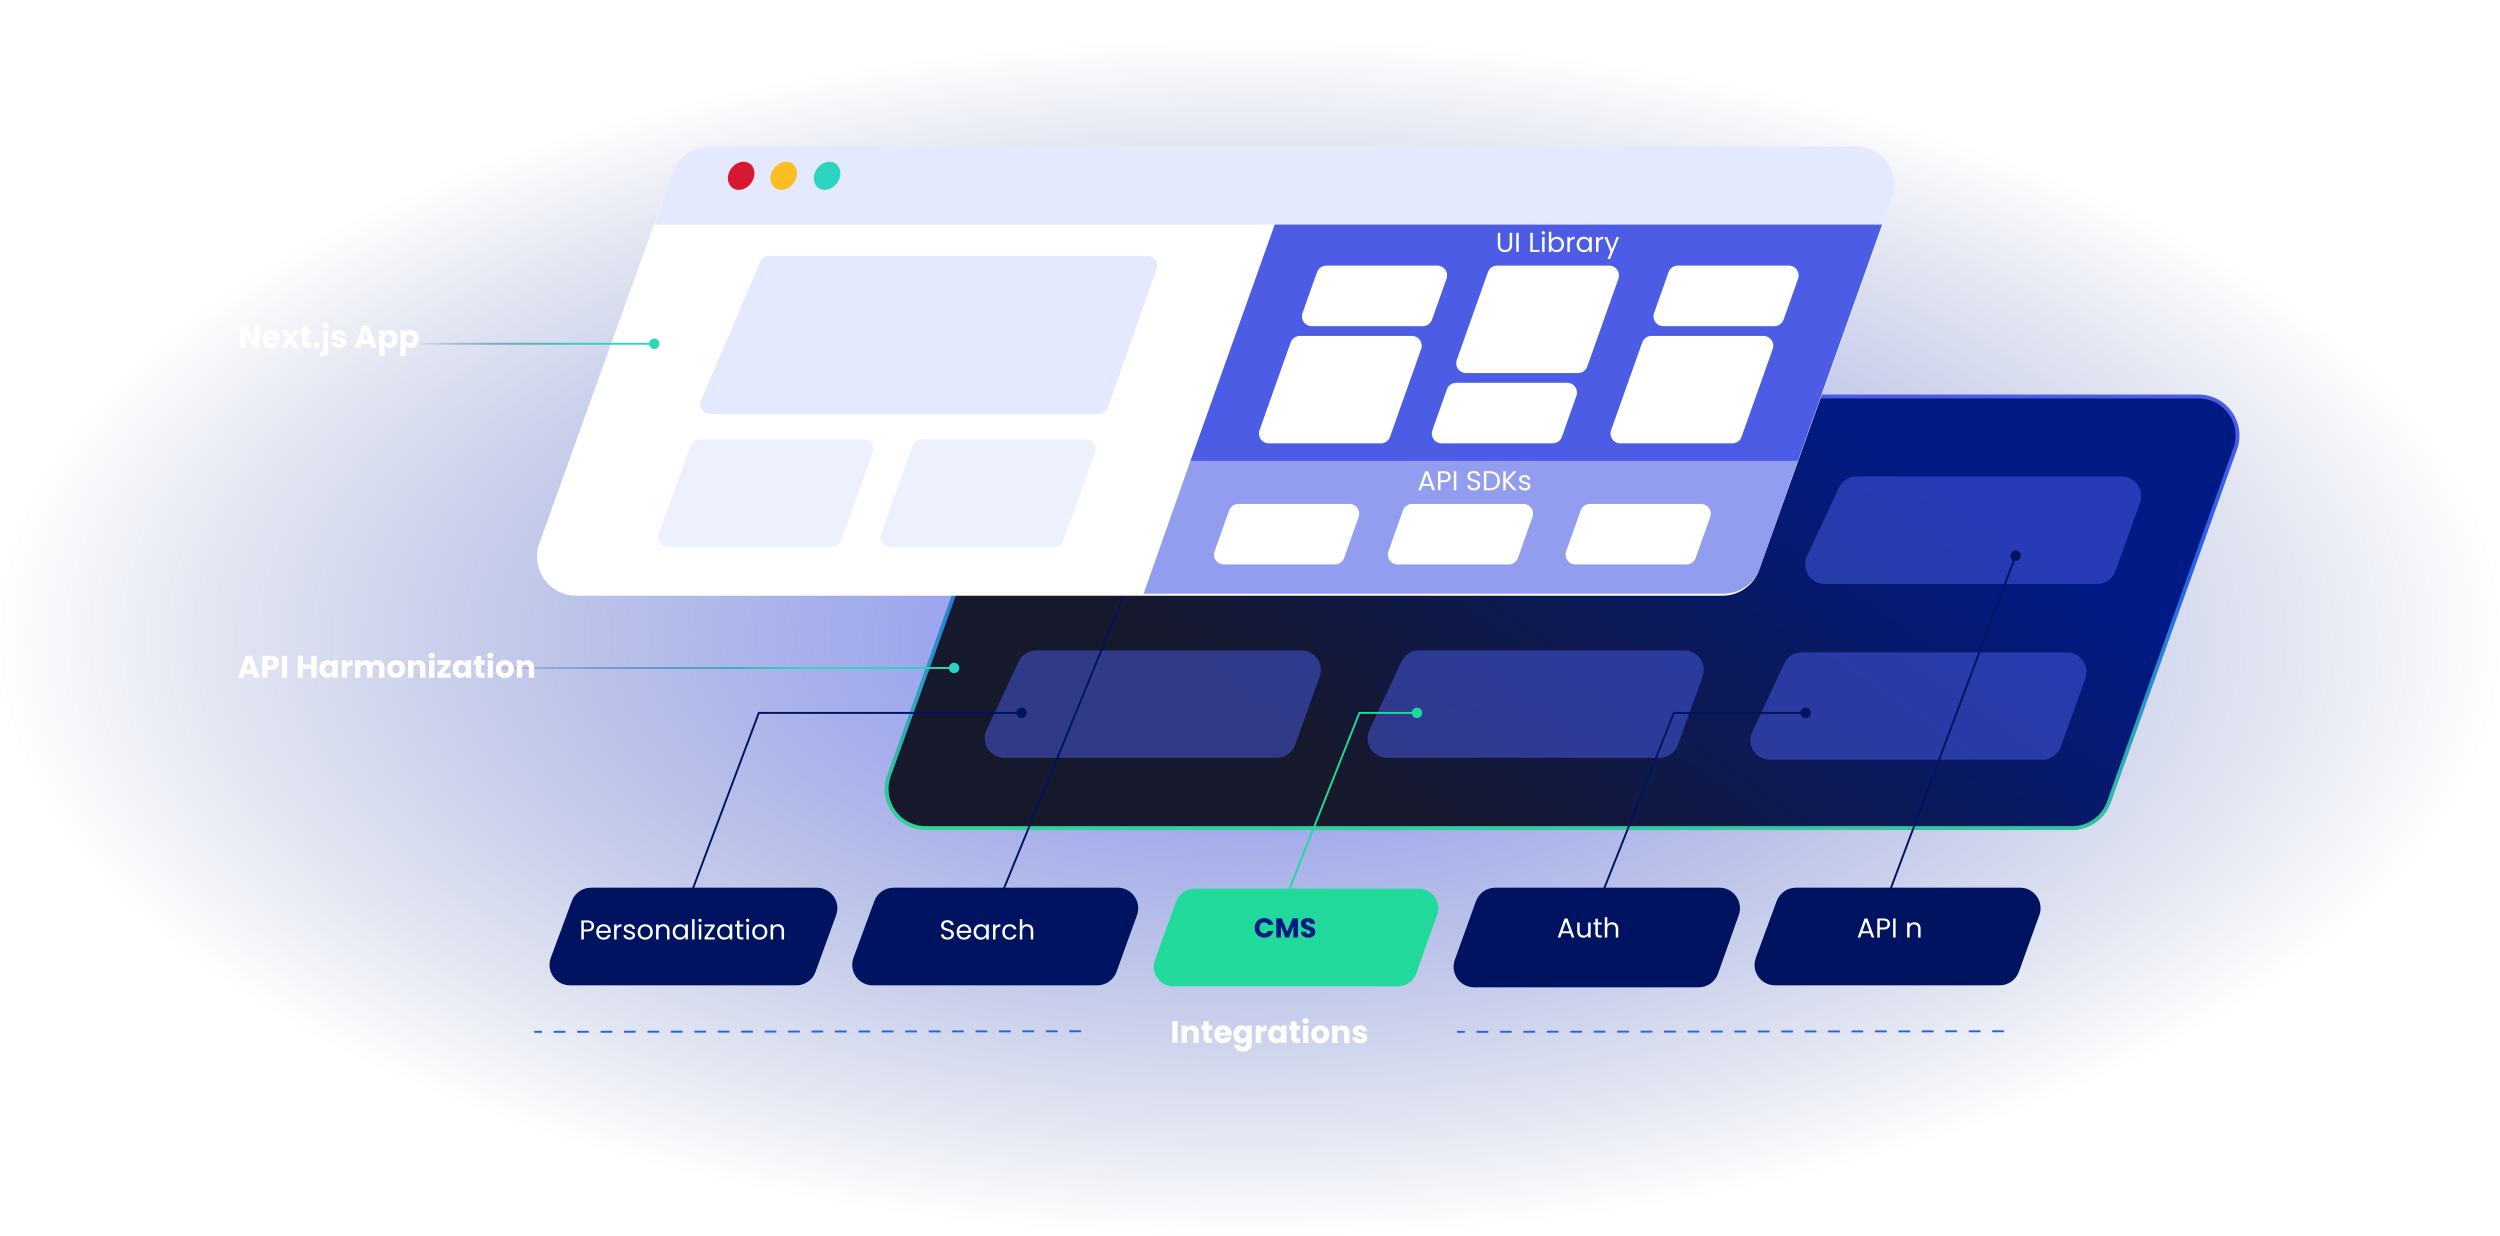 <svg width="1280" height="633" viewBox="0 0 1280 633" fill="none" xmlns="http://www.w3.org/2000/svg">
<ellipse cx="640" cy="326.5" rx="640" ry="306.5" fill="url(#paint0_radial_2336_855)" fill-opacity="0.57"/>
<g filter="url(#filter0_d_2336_855)">
<path d="M539.06 200.994L1125.61 200.994C1139.44 200.994 1149.1 214.7 1144.44 227.726L1079.74 408.726C1076.9 416.683 1069.36 421.994 1060.91 421.994L473.949 421.994C460.099 421.994 450.442 408.257 455.13 395.224L520.241 214.224C523.096 206.287 530.625 200.994 539.06 200.994Z" fill="url(#paint1_linear_2336_855)"/>
<path d="M539.06 200.994L1125.61 200.994C1139.44 200.994 1149.1 214.7 1144.44 227.726L1079.74 408.726C1076.9 416.683 1069.36 421.994 1060.91 421.994L473.949 421.994C460.099 421.994 450.442 408.257 455.13 395.224L520.241 214.224C523.096 206.287 530.625 200.994 539.06 200.994Z" stroke="url(#paint2_linear_2336_855)" stroke-width="2"/>
</g>
<path d="M491.167 342C491.167 340.527 489.973 339.333 488.5 339.333C487.027 339.333 485.833 340.527 485.833 342C485.833 343.473 487.027 344.667 488.5 344.667C489.973 344.667 491.167 343.473 491.167 342ZM488.5 342L488.5 341.5L242.5 341.5L242.5 342L242.5 342.5L488.5 342.5L488.5 342Z" fill="url(#paint3_linear_2336_855)"/>
<path d="M129.484 345.016H125.292L124.62 347H121.756L125.82 335.768H128.988L133.052 347H130.156L129.484 345.016ZM128.78 342.904L127.388 338.792L126.012 342.904H128.78ZM142.849 339.384C142.849 340.035 142.7 340.632 142.401 341.176C142.102 341.709 141.644 342.141 141.025 342.472C140.406 342.803 139.638 342.968 138.721 342.968H137.025V347H134.289V335.768H138.721C139.617 335.768 140.374 335.923 140.993 336.232C141.612 336.541 142.076 336.968 142.385 337.512C142.694 338.056 142.849 338.68 142.849 339.384ZM138.513 340.792C139.036 340.792 139.425 340.669 139.681 340.424C139.937 340.179 140.065 339.832 140.065 339.384C140.065 338.936 139.937 338.589 139.681 338.344C139.425 338.099 139.036 337.976 138.513 337.976H137.025V340.792H138.513ZM147.009 335.768V347H144.273V335.768H147.009ZM162.111 335.768V347H159.375V342.376H155.119V347H152.383V335.768H155.119V340.168H159.375V335.768H162.111ZM163.542 342.52C163.542 341.603 163.712 340.797 164.054 340.104C164.406 339.411 164.88 338.877 165.478 338.504C166.075 338.131 166.742 337.944 167.478 337.944C168.107 337.944 168.656 338.072 169.126 338.328C169.606 338.584 169.974 338.92 170.23 339.336V338.072H172.966V347H170.23V345.736C169.963 346.152 169.59 346.488 169.11 346.744C168.64 347 168.091 347.128 167.462 347.128C166.736 347.128 166.075 346.941 165.478 346.568C164.88 346.184 164.406 345.645 164.054 344.952C163.712 344.248 163.542 343.437 163.542 342.52ZM170.23 342.536C170.23 341.853 170.038 341.315 169.654 340.92C169.28 340.525 168.822 340.328 168.278 340.328C167.734 340.328 167.27 340.525 166.886 340.92C166.512 341.304 166.326 341.837 166.326 342.52C166.326 343.203 166.512 343.747 166.886 344.152C167.27 344.547 167.734 344.744 168.278 344.744C168.822 344.744 169.28 344.547 169.654 344.152C170.038 343.757 170.23 343.219 170.23 342.536ZM177.681 339.56C178.001 339.069 178.401 338.685 178.881 338.408C179.361 338.12 179.894 337.976 180.481 337.976V340.872H179.729C179.046 340.872 178.534 341.021 178.193 341.32C177.852 341.608 177.681 342.12 177.681 342.856V347H174.945V338.072H177.681V339.56ZM193.181 337.976C194.29 337.976 195.17 338.312 195.821 338.984C196.482 339.656 196.813 340.589 196.813 341.784V347H194.093V342.152C194.093 341.576 193.938 341.133 193.629 340.824C193.33 340.504 192.914 340.344 192.381 340.344C191.848 340.344 191.426 340.504 191.117 340.824C190.818 341.133 190.669 341.576 190.669 342.152V347H187.949V342.152C187.949 341.576 187.794 341.133 187.485 340.824C187.186 340.504 186.77 340.344 186.237 340.344C185.704 340.344 185.282 340.504 184.973 340.824C184.674 341.133 184.525 341.576 184.525 342.152V347H181.789V338.072H184.525V339.192C184.802 338.819 185.165 338.525 185.613 338.312C186.061 338.088 186.568 337.976 187.133 337.976C187.805 337.976 188.402 338.12 188.925 338.408C189.458 338.696 189.874 339.107 190.173 339.64C190.482 339.149 190.904 338.749 191.437 338.44C191.97 338.131 192.552 337.976 193.181 337.976ZM202.79 347.128C201.916 347.128 201.126 346.941 200.422 346.568C199.729 346.195 199.18 345.661 198.774 344.968C198.38 344.275 198.182 343.464 198.182 342.536C198.182 341.619 198.385 340.813 198.79 340.12C199.196 339.416 199.75 338.877 200.454 338.504C201.158 338.131 201.948 337.944 202.822 337.944C203.697 337.944 204.486 338.131 205.19 338.504C205.894 338.877 206.449 339.416 206.854 340.12C207.26 340.813 207.462 341.619 207.462 342.536C207.462 343.453 207.254 344.264 206.838 344.968C206.433 345.661 205.873 346.195 205.158 346.568C204.454 346.941 203.665 347.128 202.79 347.128ZM202.79 344.76C203.313 344.76 203.756 344.568 204.118 344.184C204.492 343.8 204.678 343.251 204.678 342.536C204.678 341.821 204.497 341.272 204.134 340.888C203.782 340.504 203.345 340.312 202.822 340.312C202.289 340.312 201.846 340.504 201.494 340.888C201.142 341.261 200.966 341.811 200.966 342.536C200.966 343.251 201.137 343.8 201.478 344.184C201.83 344.568 202.268 344.76 202.79 344.76ZM214.354 337.976C215.399 337.976 216.231 338.317 216.85 339C217.479 339.672 217.794 340.6 217.794 341.784V347H215.074V342.152C215.074 341.555 214.919 341.091 214.61 340.76C214.301 340.429 213.885 340.264 213.362 340.264C212.839 340.264 212.423 340.429 212.114 340.76C211.805 341.091 211.65 341.555 211.65 342.152V347H208.914V338.072H211.65V339.256C211.927 338.861 212.301 338.552 212.77 338.328C213.239 338.093 213.767 337.976 214.354 337.976ZM221.071 337.144C220.591 337.144 220.196 337.005 219.887 336.728C219.588 336.44 219.439 336.088 219.439 335.672C219.439 335.245 219.588 334.893 219.887 334.616C220.196 334.328 220.591 334.184 221.071 334.184C221.54 334.184 221.924 334.328 222.223 334.616C222.532 334.893 222.687 335.245 222.687 335.672C222.687 336.088 222.532 336.44 222.223 336.728C221.924 337.005 221.54 337.144 221.071 337.144ZM222.431 338.072V347H219.695V338.072H222.431ZM226.974 344.744H230.846V347H223.918V344.824L227.63 340.328H223.95V338.072H230.766V340.248L226.974 344.744ZM231.807 342.52C231.807 341.603 231.978 340.797 232.319 340.104C232.671 339.411 233.146 338.877 233.743 338.504C234.341 338.131 235.007 337.944 235.743 337.944C236.373 337.944 236.922 338.072 237.391 338.328C237.871 338.584 238.239 338.92 238.495 339.336V338.072H241.231V347H238.495V345.736C238.229 346.152 237.855 346.488 237.375 346.744C236.906 347 236.357 347.128 235.727 347.128C235.002 347.128 234.341 346.941 233.743 346.568C233.146 346.184 232.671 345.645 232.319 344.952C231.978 344.248 231.807 343.437 231.807 342.52ZM238.495 342.536C238.495 341.853 238.303 341.315 237.919 340.92C237.546 340.525 237.087 340.328 236.543 340.328C235.999 340.328 235.535 340.525 235.151 340.92C234.778 341.304 234.591 341.837 234.591 342.52C234.591 343.203 234.778 343.747 235.151 344.152C235.535 344.547 235.999 344.744 236.543 344.744C237.087 344.744 237.546 344.547 237.919 344.152C238.303 343.757 238.495 343.219 238.495 342.536ZM248.187 344.68V347H246.795C245.803 347 245.029 346.76 244.475 346.28C243.92 345.789 243.643 344.995 243.643 343.896V340.344H242.555V338.072H243.643V335.896H246.379V338.072H248.171V340.344H246.379V343.928C246.379 344.195 246.443 344.387 246.571 344.504C246.699 344.621 246.912 344.68 247.211 344.68H248.187ZM251.087 337.144C250.607 337.144 250.212 337.005 249.903 336.728C249.604 336.44 249.455 336.088 249.455 335.672C249.455 335.245 249.604 334.893 249.903 334.616C250.212 334.328 250.607 334.184 251.087 334.184C251.556 334.184 251.94 334.328 252.239 334.616C252.548 334.893 252.703 335.245 252.703 335.672C252.703 336.088 252.548 336.44 252.239 336.728C251.94 337.005 251.556 337.144 251.087 337.144ZM252.447 338.072V347H249.711V338.072H252.447ZM258.494 347.128C257.619 347.128 256.83 346.941 256.126 346.568C255.432 346.195 254.883 345.661 254.478 344.968C254.083 344.275 253.886 343.464 253.886 342.536C253.886 341.619 254.088 340.813 254.493 340.12C254.899 339.416 255.454 338.877 256.158 338.504C256.862 338.131 257.651 337.944 258.526 337.944C259.4 337.944 260.19 338.131 260.894 338.504C261.598 338.877 262.152 339.416 262.558 340.12C262.963 340.813 263.166 341.619 263.166 342.536C263.166 343.453 262.958 344.264 262.542 344.968C262.136 345.661 261.576 346.195 260.862 346.568C260.158 346.941 259.368 347.128 258.494 347.128ZM258.494 344.76C259.016 344.76 259.459 344.568 259.822 344.184C260.195 343.8 260.382 343.251 260.382 342.536C260.382 341.821 260.2 341.272 259.838 340.888C259.486 340.504 259.048 340.312 258.526 340.312C257.992 340.312 257.55 340.504 257.198 340.888C256.846 341.261 256.67 341.811 256.67 342.536C256.67 343.251 256.84 343.8 257.182 344.184C257.534 344.568 257.971 344.76 258.494 344.76ZM270.057 337.976C271.102 337.976 271.934 338.317 272.553 339C273.182 339.672 273.497 340.6 273.497 341.784V347H270.777V342.152C270.777 341.555 270.622 341.091 270.313 340.76C270.004 340.429 269.588 340.264 269.065 340.264C268.542 340.264 268.126 340.429 267.817 340.76C267.508 341.091 267.353 341.555 267.353 342.152V347H264.617V338.072H267.353V339.256C267.63 338.861 268.004 338.552 268.473 338.328C268.942 338.093 269.47 337.976 270.057 337.976Z" fill="white"/>
<g opacity="0.5" filter="url(#filter1_i_2336_855)">
<path d="M529.577 330.994L665.279 330.994C672.203 330.994 677.032 337.861 674.689 344.377L662.108 379.377C660.681 383.347 656.916 385.994 652.697 385.994L513.214 385.994C505.895 385.994 501.055 378.389 504.155 371.759L520.519 336.759C522.163 333.242 525.695 330.994 529.577 330.994Z" fill="#4C5CE5"/>
</g>
<g opacity="0.5" filter="url(#filter2_i_2336_855)">
<path d="M725.577 330.994L861.279 330.994C868.203 330.994 873.032 337.861 870.689 344.377L858.108 379.377C856.681 383.347 852.916 385.994 848.697 385.994L709.214 385.994C701.895 385.994 697.055 378.389 700.155 371.759L716.519 336.759C718.163 333.242 721.695 330.994 725.577 330.994Z" fill="#4C5CE5"/>
</g>
<g opacity="0.5" filter="url(#filter3_i_2336_855)">
<path d="M949.577 241.994L1085.28 241.994C1092.2 241.994 1097.03 248.861 1094.69 255.377L1082.11 290.377C1080.68 294.347 1076.92 296.994 1072.7 296.994L933.214 296.994C925.895 296.994 921.055 289.389 924.155 282.759L940.519 247.759C942.163 244.242 945.695 241.994 949.577 241.994Z" fill="#4C5CE5"/>
</g>
<g opacity="0.5" filter="url(#filter4_i_2336_855)">
<path d="M921.577 331.994L1057.28 331.994C1064.2 331.994 1069.03 338.861 1066.69 345.377L1054.11 380.377C1052.68 384.347 1048.92 386.994 1044.7 386.994L905.214 386.994C897.895 386.994 893.055 379.389 896.155 372.759L912.519 337.759C914.163 334.242 917.695 331.994 921.577 331.994Z" fill="#4C5CE5"/>
</g>
<path d="M1029.36 284.155C1029.17 285.615 1030.2 286.953 1031.66 287.144C1033.12 287.334 1034.45 286.304 1034.64 284.844C1034.84 283.384 1033.81 282.045 1032.35 281.855C1030.88 281.665 1029.55 282.695 1029.36 284.155ZM967.5 456.423L967.968 456.598L1032.47 284.675L1032 284.499L1031.53 284.324L967.032 456.247L967.5 456.423Z" fill="#001360"/>
<path d="M587.833 267.994C587.833 269.467 589.027 270.661 590.5 270.661C591.973 270.661 593.167 269.467 593.167 267.994C593.167 266.521 591.973 265.327 590.5 265.327C589.027 265.327 587.833 266.521 587.833 267.994ZM511.5 460.994L511.963 461.184L590.963 268.184L590.5 267.994L590.037 267.805L511.037 460.805L511.5 460.994Z" fill="#001360"/>
<path d="M388.501 365L388.501 364.5L388.154 364.5L388.033 364.825L388.501 365ZM520.346 364.756C520.21 366.222 521.29 367.521 522.756 367.656C524.223 367.791 525.521 366.712 525.656 365.245C525.791 363.778 524.712 362.48 523.246 362.345C521.779 362.21 520.481 363.289 520.346 364.756ZM350.502 466.357L350.97 466.533L388.969 365.176L388.501 365L388.033 364.825L350.033 466.182L350.502 466.357ZM388.501 365L388.501 365.5L523.001 365.5L523.001 365L523.001 364.5L388.501 364.5L388.501 365Z" fill="#001360"/>
<path d="M857 365V364.5H856.66L856.535 364.816L857 365ZM921.833 365C921.833 366.473 923.027 367.667 924.5 367.667C925.973 367.667 927.167 366.473 927.167 365C927.167 363.527 925.973 362.333 924.5 362.333C923.027 362.333 921.833 363.527 921.833 365ZM820.5 456.994L820.965 457.179L857.465 365.184L857 365L856.535 364.816L820.035 456.81L820.5 456.994ZM857 365V365.5H924.5V365V364.5H857V365Z" fill="#001360"/>
<path d="M696 365V364.5H695.66L695.535 364.816L696 365ZM722.833 365C722.833 366.473 724.027 367.667 725.5 367.667C726.973 367.667 728.167 366.473 728.167 365C728.167 363.527 726.973 362.333 725.5 362.333C724.027 362.333 722.833 363.527 722.833 365ZM659.5 456.994L659.965 457.179L696.465 365.184L696 365L695.535 364.816L659.035 456.81L659.5 456.994ZM696 365V365.5H725.5V365V364.5H696V365Z" fill="#21D99A"/>
<path d="M553.5 528L273.5 528.293" stroke="#2563EB" stroke-miterlimit="10" stroke-dasharray="6 6"/>
<path d="M1026 528L746 528.293" stroke="#2563EB" stroke-miterlimit="10" stroke-dasharray="6 6"/>
<path d="M602.959 522.77L602.954 534.002L600.218 534.001L600.223 522.769L602.959 522.77ZM610.381 524.981C611.426 524.982 612.258 525.323 612.877 526.006C613.506 526.679 613.82 527.607 613.819 528.791L613.817 534.007L611.097 534.005L611.099 529.157C611.099 528.56 610.945 528.096 610.636 527.765C610.327 527.434 609.911 527.269 609.388 527.269C608.865 527.268 608.449 527.434 608.14 527.764C607.83 528.095 607.675 528.559 607.675 529.156L607.673 534.004L604.937 534.003L604.941 525.075L607.677 525.076L607.676 526.26C607.954 525.865 608.327 525.556 608.797 525.332C609.266 525.098 609.794 524.981 610.381 524.981ZM620.695 531.69L620.694 534.01L619.302 534.009C618.31 534.009 617.537 533.768 616.983 533.288C616.428 532.797 616.151 532.002 616.152 530.904L616.153 527.352L615.065 527.351L615.066 525.079L616.154 525.08L616.155 522.904L618.891 522.905L618.89 525.081L620.682 525.082L620.681 527.354L618.889 527.353L618.888 530.937C618.888 531.204 618.951 531.396 619.079 531.513C619.207 531.63 619.421 531.689 619.719 531.689L620.695 531.69ZM630.636 529.406C630.636 529.662 630.62 529.929 630.588 530.206L624.396 530.203C624.438 530.758 624.614 531.185 624.923 531.484C625.243 531.772 625.633 531.916 626.091 531.916C626.774 531.917 627.249 531.629 627.516 531.053L630.428 531.054C630.278 531.641 630.006 532.169 629.611 532.638C629.227 533.107 628.741 533.475 628.154 533.741C627.568 534.008 626.912 534.141 626.186 534.14C625.312 534.14 624.533 533.953 623.85 533.579C623.168 533.206 622.635 532.672 622.251 531.978C621.867 531.285 621.676 530.474 621.676 529.546C621.677 528.618 621.864 527.808 622.237 527.114C622.622 526.421 623.155 525.888 623.838 525.515C624.521 525.142 625.305 524.956 626.19 524.956C627.054 524.957 627.822 525.138 628.494 525.501C629.166 525.864 629.688 526.382 630.061 527.054C630.445 527.726 630.637 528.51 630.636 529.406ZM627.837 528.685C627.837 528.216 627.677 527.842 627.357 527.565C627.037 527.287 626.637 527.148 626.157 527.148C625.699 527.148 625.309 527.281 624.989 527.548C624.68 527.814 624.488 528.193 624.413 528.683L627.837 528.685ZM635.474 524.96C636.103 524.961 636.652 525.089 637.122 525.345C637.601 525.601 637.969 525.938 638.225 526.354L638.226 525.09L640.962 525.091L640.958 534.003C640.957 534.824 640.792 535.566 640.461 536.227C640.14 536.899 639.644 537.432 638.972 537.826C638.31 538.22 637.484 538.417 636.492 538.417C635.169 538.416 634.097 538.101 633.276 537.471C632.455 536.852 631.986 536.01 631.869 534.943L634.573 534.944C634.658 535.285 634.861 535.552 635.181 535.744C635.501 535.947 635.895 536.049 636.365 536.049C636.93 536.049 637.378 535.884 637.709 535.553C638.05 535.234 638.221 534.716 638.222 534.002L638.222 532.738C637.955 533.154 637.587 533.495 637.118 533.761C636.648 534.017 636.099 534.145 635.47 534.144C634.734 534.144 634.067 533.957 633.47 533.584C632.873 533.199 632.398 532.66 632.047 531.967C631.706 531.263 631.535 530.452 631.536 529.535C631.536 528.617 631.707 527.812 632.049 527.119C632.401 526.426 632.876 525.893 633.473 525.52C634.071 525.146 634.738 524.96 635.474 524.96ZM638.224 529.554C638.224 528.871 638.032 528.332 637.648 527.937C637.275 527.543 636.817 527.345 636.273 527.345C635.729 527.345 635.265 527.542 634.88 527.936C634.507 528.32 634.32 528.853 634.32 529.536C634.319 530.219 634.506 530.763 634.879 531.168C635.263 531.563 635.727 531.761 636.271 531.761C636.815 531.761 637.273 531.564 637.647 531.169C638.031 530.775 638.223 530.236 638.224 529.554ZM645.676 526.581C645.997 526.091 646.397 525.707 646.877 525.43C647.357 525.142 647.89 524.998 648.477 524.998L648.476 527.894L647.724 527.894C647.041 527.894 646.529 528.043 646.188 528.341C645.846 528.629 645.675 529.141 645.675 529.877L645.673 534.021L642.937 534.02L642.941 525.092L645.677 525.093L645.676 526.581ZM649.239 529.543C649.239 528.625 649.41 527.82 649.752 527.127C650.104 526.434 650.579 525.901 651.177 525.528C651.774 525.154 652.441 524.968 653.177 524.968C653.806 524.969 654.355 525.097 654.825 525.353C655.305 525.609 655.672 525.946 655.928 526.362L655.929 525.098L658.665 525.099L658.661 534.027L655.925 534.026L655.925 532.762C655.658 533.178 655.285 533.513 654.805 533.769C654.335 534.025 653.786 534.153 653.157 534.152C652.431 534.152 651.77 533.965 651.173 533.592C650.576 533.207 650.101 532.668 649.75 531.975C649.409 531.271 649.238 530.46 649.239 529.543ZM655.927 529.562C655.927 528.879 655.735 528.34 655.351 527.945C654.978 527.551 654.52 527.353 653.976 527.353C653.432 527.353 652.968 527.55 652.583 527.944C652.21 528.328 652.023 528.861 652.023 529.544C652.022 530.227 652.209 530.771 652.582 531.176C652.966 531.571 653.43 531.769 653.974 531.769C654.518 531.769 654.977 531.572 655.35 531.177C655.734 530.783 655.926 530.244 655.927 529.562ZM665.617 531.71L665.616 534.03L664.224 534.029C663.232 534.029 662.459 533.789 661.904 533.308C661.35 532.817 661.073 532.023 661.074 530.924L661.075 527.372L659.987 527.372L659.988 525.1L661.076 525.1L661.077 522.924L663.813 522.925L663.812 525.101L665.604 525.102L665.603 527.374L663.811 527.373L663.81 530.957C663.809 531.224 663.873 531.416 664.001 531.533C664.129 531.651 664.343 531.709 664.641 531.71L665.617 531.71ZM668.521 524.175C668.041 524.175 667.646 524.036 667.337 523.759C667.038 523.471 666.889 523.119 666.889 522.703C666.889 522.276 667.039 521.924 667.338 521.647C667.647 521.359 668.042 521.215 668.522 521.215C668.991 521.216 669.375 521.36 669.674 521.648C669.983 521.925 670.137 522.277 670.137 522.704C670.137 523.12 669.982 523.472 669.673 523.76C669.374 524.037 668.99 524.176 668.521 524.175ZM669.88 525.104L669.876 534.032L667.14 534.031L667.144 525.103L669.88 525.104ZM675.923 534.163C675.048 534.162 674.259 533.975 673.555 533.602C672.862 533.228 672.313 532.694 671.908 532.001C671.513 531.307 671.316 530.497 671.317 529.569C671.317 528.651 671.52 527.846 671.926 527.153C672.332 526.449 672.887 525.911 673.591 525.538C674.295 525.165 675.084 524.978 675.959 524.979C676.834 524.979 677.623 525.166 678.327 525.54C679.031 525.913 679.585 526.452 679.99 527.157C680.395 527.85 680.597 528.655 680.597 529.573C680.596 530.49 680.388 531.301 679.972 532.005C679.566 532.698 679.006 533.231 678.291 533.604C677.587 533.977 676.797 534.163 675.923 534.163ZM675.924 531.795C676.447 531.795 676.889 531.603 677.252 531.219C677.626 530.835 677.813 530.286 677.813 529.572C677.813 528.857 677.632 528.307 677.27 527.923C676.918 527.539 676.481 527.347 675.958 527.347C675.425 527.346 674.982 527.538 674.63 527.922C674.277 528.295 674.101 528.845 674.101 529.57C674.101 530.285 674.271 530.834 674.612 531.218C674.964 531.602 675.401 531.794 675.924 531.795ZM687.49 525.016C688.536 525.016 689.368 525.358 689.986 526.041C690.615 526.713 690.929 527.641 690.929 528.825L690.926 534.041L688.206 534.04L688.209 529.192C688.209 528.595 688.054 528.131 687.745 527.8C687.436 527.469 687.02 527.304 686.497 527.303C685.975 527.303 685.559 527.468 685.249 527.799C684.94 528.129 684.785 528.593 684.785 529.191L684.782 534.039L682.046 534.037L682.05 525.109L684.786 525.111L684.786 526.295C685.063 525.9 685.437 525.591 685.906 525.367C686.376 525.133 686.904 525.016 687.49 525.016ZM696.46 534.172C695.681 534.172 694.988 534.038 694.38 533.771C693.772 533.504 693.292 533.141 692.94 532.682C692.588 532.213 692.391 531.69 692.349 531.114L695.053 531.115C695.085 531.425 695.229 531.675 695.485 531.868C695.741 532.06 696.055 532.156 696.428 532.156C696.77 532.156 697.031 532.092 697.213 531.964C697.405 531.826 697.501 531.65 697.501 531.436C697.501 531.18 697.368 530.994 697.101 530.876C696.834 530.748 696.403 530.609 695.805 530.46C695.165 530.31 694.632 530.155 694.205 529.995C693.779 529.824 693.411 529.563 693.102 529.21C692.793 528.848 692.638 528.362 692.638 527.754C692.639 527.242 692.778 526.778 693.055 526.362C693.343 525.936 693.759 525.6 694.304 525.355C694.858 525.11 695.514 524.988 696.272 524.988C697.392 524.988 698.272 525.266 698.911 525.821C699.562 526.376 699.935 527.112 700.03 528.03L697.502 528.028C697.46 527.719 697.321 527.474 697.087 527.292C696.863 527.111 696.564 527.02 696.191 527.02C695.871 527.02 695.625 527.084 695.455 527.212C695.284 527.329 695.199 527.494 695.198 527.707C695.198 527.963 695.332 528.155 695.598 528.284C695.875 528.412 696.302 528.54 696.878 528.668C697.539 528.839 698.078 529.01 698.494 529.181C698.91 529.341 699.272 529.608 699.581 529.981C699.901 530.344 700.066 530.835 700.077 531.454C700.077 531.976 699.927 532.446 699.628 532.861C699.34 533.267 698.918 533.586 698.364 533.821C697.82 534.055 697.185 534.172 696.46 534.172Z" fill="white"/>
<g filter="url(#filter5_d_2336_855)">
<path d="M360.06 82L946.611 82C960.444 82 970.1 95.706 965.444 108.732L900.743 289.732C897.898 297.689 890.36 303 881.91 303L294.949 303C281.099 303 271.442 289.263 276.13 276.23L341.241 95.23C344.096 87.293 351.625 82 360.06 82Z" fill="white"/>
</g>
<g filter="url(#filter6_d_2336_855)">
<path opacity="0.6" d="M609.5 235L920.5 235L901.21 289.656C898.387 297.653 890.829 303 882.35 303L585.5 303L609.5 235Z" fill="#4C5CE5"/>
<path d="M653 113L964 113L920.5 235L609.5 235L653 113Z" fill="#4C5CE5"/>
</g>
<g filter="url(#filter7_d_2336_855)">
<path d="M363.19 73L949.92 73C963.759 73 973.416 86.717 968.749 99.745L964 113L335 113L344.312 86.393C347.12 78.371 354.691 73 363.19 73Z" fill="#E5E9FD"/>
</g>
<ellipse cx="6.35" cy="7.626" rx="6.35" ry="7.626" transform="matrix(0.881 0.473 -0.51 0.86 399.557 80.458)" fill="#FBBF24"/>
<ellipse cx="6.35" cy="7.626" rx="6.35" ry="7.626" transform="matrix(0.881 0.473 -0.51 0.86 377.773 80.458)" fill="#D61830"/>
<ellipse cx="6.35" cy="7.626" rx="6.35" ry="7.626" transform="matrix(0.881 0.473 -0.51 0.86 421.773 80.458)" fill="#2DD4BF"/>
<path d="M393.804 131L587.492 131C590.941 131 593.354 134.41 592.208 137.663L567.175 208.663C566.47 210.662 564.58 212 562.46 212L363.562 212C359.978 212 357.557 208.339 358.962 205.041L389.204 134.041C389.989 132.197 391.8 131 393.804 131Z" fill="#E5E9FD"/>
<path opacity="0.68" d="M471.962 225L555.889 225C559.351 225 561.766 228.433 560.595 231.691L544.418 276.691C543.705 278.676 541.822 280 539.713 280L455.832 280C452.372 280 449.958 276.57 451.126 273.313L467.255 228.313C467.967 226.326 469.851 225 471.962 225Z" fill="#E5E9FD"/>
<path d="M665.532 172L722.922 172C726.375 172 728.789 175.417 727.635 178.671L711.68 223.671C710.973 225.666 709.085 227 706.968 227L649.578 227C646.125 227 643.711 223.583 644.865 220.329L660.82 175.329C661.527 173.334 663.415 172 665.532 172Z" fill="white"/>
<path d="M766.532 136L823.922 136C827.375 136 829.789 139.417 828.635 142.671L812.68 187.671C811.973 189.666 810.085 191 807.968 191L750.578 191C747.125 191 744.711 187.583 745.865 184.329L761.82 139.329C762.527 137.334 764.415 136 766.532 136Z" fill="white"/>
<path d="M845.532 172L902.922 172C906.375 172 908.789 175.417 907.635 178.671L891.68 223.671C890.973 225.666 889.085 227 886.968 227L829.578 227C826.125 227 823.711 223.583 824.865 220.329L840.82 175.329C841.527 173.334 843.415 172 845.532 172Z" fill="white"/>
<path d="M679.031 136L735.92 136C739.374 136 741.787 139.418 740.632 142.672L733.181 163.672C732.473 165.667 730.586 167 728.469 167L671.58 167C668.126 167 665.713 163.582 666.867 160.328L674.319 139.328C675.027 137.333 676.914 136 679.031 136Z" fill="white"/>
<path d="M745.531 196L802.42 196C805.874 196 808.287 199.418 807.132 202.672L799.681 223.672C798.973 225.667 797.086 227 794.969 227L738.08 227C734.626 227 732.213 223.582 733.367 220.328L740.819 199.328C741.527 197.333 743.414 196 745.531 196Z" fill="white"/>
<path d="M634.031 258L690.92 258C694.374 258 696.787 261.418 695.632 264.672L688.181 285.672C687.473 287.667 685.586 289 683.469 289L626.58 289C623.126 289 620.713 285.582 621.867 282.328L629.319 261.328C630.027 259.333 631.914 258 634.031 258Z" fill="white"/>
<path d="M723.031 258L779.92 258C783.374 258 785.787 261.418 784.632 264.672L777.181 285.672C776.473 287.667 774.586 289 772.469 289L715.58 289C712.126 289 709.713 285.582 710.867 282.328L718.319 261.328C719.027 259.333 720.914 258 723.031 258Z" fill="white"/>
<path d="M814.031 258L870.92 258C874.374 258 876.787 261.418 875.632 264.672L868.181 285.672C867.473 287.667 865.586 289 863.469 289L806.58 289C803.126 289 800.713 285.582 801.867 282.328L809.319 261.328C810.027 259.333 811.914 258 814.031 258Z" fill="white"/>
<path d="M859.031 136L915.92 136C919.374 136 921.787 139.418 920.632 142.672L913.181 163.672C912.473 165.667 910.586 167 908.469 167L851.58 167C848.126 167 845.713 163.582 846.867 160.328L854.319 139.328C855.027 137.333 856.914 136 859.031 136Z" fill="white"/>
<path opacity="0.68" d="M358.233 225L442.161 225C445.623 225 448.037 228.433 446.866 231.691L430.69 276.691C429.976 278.676 428.094 280 425.985 280L342.104 280C338.644 280 336.23 276.57 337.397 273.313L353.527 228.313C354.239 226.326 356.122 225 358.233 225Z" fill="#E5E9FD"/>
<path d="M768.139 119.242V125.416C768.139 126.284 768.349 126.928 768.769 127.348C769.199 127.768 769.791 127.978 770.547 127.978C771.294 127.978 771.877 127.768 772.297 127.348C772.727 126.928 772.941 126.284 772.941 125.416V119.242H774.215V125.402C774.215 126.214 774.052 126.9 773.725 127.46C773.399 128.011 772.955 128.421 772.395 128.692C771.845 128.963 771.224 129.098 770.533 129.098C769.843 129.098 769.217 128.963 768.657 128.692C768.107 128.421 767.668 128.011 767.341 127.46C767.024 126.9 766.865 126.214 766.865 125.402V119.242H768.139ZM777.615 119.242V129H776.341V119.242H777.615ZM784.792 127.964H788.208V129H783.518V119.242H784.792V127.964ZM790.219 120.082C789.977 120.082 789.771 119.998 789.603 119.83C789.435 119.662 789.351 119.457 789.351 119.214C789.351 118.971 789.435 118.766 789.603 118.598C789.771 118.43 789.977 118.346 790.219 118.346C790.453 118.346 790.649 118.43 790.807 118.598C790.975 118.766 791.059 118.971 791.059 119.214C791.059 119.457 790.975 119.662 790.807 119.83C790.649 119.998 790.453 120.082 790.219 120.082ZM790.835 121.328V129H789.561V121.328H790.835ZM794.281 122.756C794.542 122.299 794.925 121.925 795.429 121.636C795.933 121.347 796.507 121.202 797.151 121.202C797.841 121.202 798.462 121.365 799.013 121.692C799.563 122.019 799.997 122.481 800.315 123.078C800.632 123.666 800.791 124.352 800.791 125.136C800.791 125.911 800.632 126.601 800.315 127.208C799.997 127.815 799.559 128.286 798.999 128.622C798.448 128.958 797.832 129.126 797.151 129.126C796.488 129.126 795.905 128.981 795.401 128.692C794.906 128.403 794.533 128.034 794.281 127.586V129H793.007V118.64H794.281V122.756ZM799.489 125.136C799.489 124.557 799.372 124.053 799.139 123.624C798.905 123.195 798.588 122.868 798.187 122.644C797.795 122.42 797.361 122.308 796.885 122.308C796.418 122.308 795.984 122.425 795.583 122.658C795.191 122.882 794.873 123.213 794.631 123.652C794.397 124.081 794.281 124.581 794.281 125.15C794.281 125.729 794.397 126.237 794.631 126.676C794.873 127.105 795.191 127.437 795.583 127.67C795.984 127.894 796.418 128.006 796.885 128.006C797.361 128.006 797.795 127.894 798.187 127.67C798.588 127.437 798.905 127.105 799.139 126.676C799.372 126.237 799.489 125.724 799.489 125.136ZM803.742 122.574C803.966 122.135 804.283 121.795 804.694 121.552C805.114 121.309 805.622 121.188 806.22 121.188V122.504H805.884C804.456 122.504 803.742 123.279 803.742 124.828V129H802.468V121.328H803.742V122.574ZM807.214 125.136C807.214 124.352 807.373 123.666 807.69 123.078C808.008 122.481 808.442 122.019 808.992 121.692C809.552 121.365 810.173 121.202 810.854 121.202C811.526 121.202 812.11 121.347 812.604 121.636C813.099 121.925 813.468 122.289 813.71 122.728V121.328H814.998V129H813.71V127.572C813.458 128.02 813.08 128.393 812.576 128.692C812.082 128.981 811.503 129.126 810.84 129.126C810.159 129.126 809.543 128.958 808.992 128.622C808.442 128.286 808.008 127.815 807.69 127.208C807.373 126.601 807.214 125.911 807.214 125.136ZM813.71 125.15C813.71 124.571 813.594 124.067 813.36 123.638C813.127 123.209 812.81 122.882 812.408 122.658C812.016 122.425 811.582 122.308 811.106 122.308C810.63 122.308 810.196 122.42 809.804 122.644C809.412 122.868 809.1 123.195 808.866 123.624C808.633 124.053 808.516 124.557 808.516 125.136C808.516 125.724 808.633 126.237 808.866 126.676C809.1 127.105 809.412 127.437 809.804 127.67C810.196 127.894 810.63 128.006 811.106 128.006C811.582 128.006 812.016 127.894 812.408 127.67C812.81 127.437 813.127 127.105 813.36 126.676C813.594 126.237 813.71 125.729 813.71 125.15ZM818.425 122.574C818.649 122.135 818.967 121.795 819.377 121.552C819.797 121.309 820.306 121.188 820.903 121.188V122.504H820.567C819.139 122.504 818.425 123.279 818.425 124.828V129H817.151V121.328H818.425V122.574ZM828.982 121.328L824.362 132.612H823.046L824.558 128.916L821.464 121.328H822.878L825.286 127.544L827.666 121.328H828.982Z" fill="white"/>
<path d="M732.581 248.83H728.325L727.541 251H726.197L729.725 241.298H731.195L734.709 251H733.365L732.581 248.83ZM732.217 247.794L730.453 242.866L728.689 247.794H732.217ZM742.771 244.098C742.771 244.91 742.491 245.587 741.931 246.128C741.38 246.66 740.536 246.926 739.397 246.926H737.521V251H736.247V241.242H739.397C740.498 241.242 741.334 241.508 741.903 242.04C742.482 242.572 742.771 243.258 742.771 244.098ZM739.397 245.876C740.106 245.876 740.629 245.722 740.965 245.414C741.301 245.106 741.469 244.667 741.469 244.098C741.469 242.894 740.778 242.292 739.397 242.292H737.521V245.876H739.397ZM745.628 241.242V251H744.354V241.242H745.628ZM754.626 251.098C753.982 251.098 753.403 250.986 752.89 250.762C752.386 250.529 751.989 250.211 751.7 249.81C751.411 249.399 751.261 248.928 751.252 248.396H752.61C752.657 248.853 752.843 249.241 753.17 249.558C753.506 249.866 753.991 250.02 754.626 250.02C755.233 250.02 755.709 249.871 756.054 249.572C756.409 249.264 756.586 248.872 756.586 248.396C756.586 248.023 756.483 247.719 756.278 247.486C756.073 247.253 755.816 247.075 755.508 246.954C755.2 246.833 754.785 246.702 754.262 246.562C753.618 246.394 753.1 246.226 752.708 246.058C752.325 245.89 751.994 245.629 751.714 245.274C751.443 244.91 751.308 244.425 751.308 243.818C751.308 243.286 751.443 242.815 751.714 242.404C751.985 241.993 752.363 241.676 752.848 241.452C753.343 241.228 753.907 241.116 754.542 241.116C755.457 241.116 756.203 241.345 756.782 241.802C757.37 242.259 757.701 242.866 757.776 243.622H756.376C756.329 243.249 756.133 242.922 755.788 242.642C755.443 242.353 754.985 242.208 754.416 242.208C753.884 242.208 753.45 242.348 753.114 242.628C752.778 242.899 752.61 243.281 752.61 243.776C752.61 244.131 752.708 244.42 752.904 244.644C753.109 244.868 753.357 245.041 753.646 245.162C753.945 245.274 754.36 245.405 754.892 245.554C755.536 245.731 756.054 245.909 756.446 246.086C756.838 246.254 757.174 246.52 757.454 246.884C757.734 247.239 757.874 247.724 757.874 248.34C757.874 248.816 757.748 249.264 757.496 249.684C757.244 250.104 756.871 250.445 756.376 250.706C755.881 250.967 755.298 251.098 754.626 251.098ZM762.787 241.242C763.851 241.242 764.77 241.443 765.545 241.844C766.329 242.236 766.926 242.801 767.337 243.538C767.757 244.275 767.967 245.143 767.967 246.142C767.967 247.141 767.757 248.009 767.337 248.746C766.926 249.474 766.329 250.034 765.545 250.426C764.77 250.809 763.851 251 762.787 251H759.749V241.242H762.787ZM762.787 249.95C764.047 249.95 765.008 249.619 765.671 248.956C766.334 248.284 766.665 247.346 766.665 246.142C766.665 244.929 766.329 243.981 765.657 243.3C764.994 242.619 764.038 242.278 762.787 242.278H761.023V249.95H762.787ZM774.939 251L770.921 246.548V251H769.647V241.242H770.921V245.764L774.953 241.242H776.563L772.139 246.128L776.605 251H774.939ZM780.744 251.126C780.156 251.126 779.629 251.028 779.162 250.832C778.696 250.627 778.327 250.347 778.056 249.992C777.786 249.628 777.636 249.213 777.608 248.746H778.924C778.962 249.129 779.139 249.441 779.456 249.684C779.783 249.927 780.208 250.048 780.73 250.048C781.216 250.048 781.598 249.941 781.878 249.726C782.158 249.511 782.298 249.241 782.298 248.914C782.298 248.578 782.149 248.331 781.85 248.172C781.552 248.004 781.09 247.841 780.464 247.682C779.895 247.533 779.428 247.383 779.064 247.234C778.71 247.075 778.402 246.847 778.14 246.548C777.888 246.24 777.762 245.839 777.762 245.344C777.762 244.952 777.879 244.593 778.112 244.266C778.346 243.939 778.677 243.683 779.106 243.496C779.536 243.3 780.026 243.202 780.576 243.202C781.426 243.202 782.112 243.417 782.634 243.846C783.157 244.275 783.437 244.863 783.474 245.61H782.2C782.172 245.209 782.009 244.887 781.71 244.644C781.421 244.401 781.029 244.28 780.534 244.28C780.077 244.28 779.713 244.378 779.442 244.574C779.172 244.77 779.036 245.027 779.036 245.344C779.036 245.596 779.116 245.806 779.274 245.974C779.442 246.133 779.648 246.263 779.89 246.366C780.142 246.459 780.488 246.567 780.926 246.688C781.477 246.837 781.925 246.987 782.27 247.136C782.616 247.276 782.91 247.491 783.152 247.78C783.404 248.069 783.535 248.447 783.544 248.914C783.544 249.334 783.428 249.712 783.194 250.048C782.961 250.384 782.63 250.65 782.2 250.846C781.78 251.033 781.295 251.126 780.744 251.126Z" fill="white"/>
<path d="M337.667 176C337.667 174.527 336.473 173.333 335 173.333C333.527 173.333 332.333 174.527 332.333 176C332.333 177.473 333.527 178.667 335 178.667C336.473 178.667 337.667 177.473 337.667 176ZM335 176L335 175.5L211 175.5L211 176L211 176.5L335 176.5L335 176Z" fill="url(#paint4_linear_2336_855)"/>
<path d="M133.04 178H130.304L125.728 171.072V178H122.992V166.768H125.728L130.304 173.728V166.768H133.04V178ZM143.439 173.392C143.439 173.648 143.423 173.915 143.391 174.192H137.199C137.242 174.747 137.418 175.173 137.727 175.472C138.047 175.76 138.437 175.904 138.895 175.904C139.578 175.904 140.053 175.616 140.319 175.04H143.231C143.082 175.627 142.81 176.155 142.415 176.624C142.031 177.093 141.546 177.461 140.959 177.728C140.373 177.995 139.717 178.128 138.991 178.128C138.117 178.128 137.338 177.941 136.655 177.568C135.973 177.195 135.439 176.661 135.055 175.968C134.671 175.275 134.479 174.464 134.479 173.536C134.479 172.608 134.666 171.797 135.039 171.104C135.423 170.411 135.957 169.877 136.639 169.504C137.322 169.131 138.106 168.944 138.991 168.944C139.855 168.944 140.623 169.125 141.295 169.488C141.967 169.851 142.49 170.368 142.863 171.04C143.247 171.712 143.439 172.496 143.439 173.392ZM140.639 172.672C140.639 172.203 140.479 171.829 140.159 171.552C139.839 171.275 139.439 171.136 138.959 171.136C138.501 171.136 138.111 171.269 137.791 171.536C137.482 171.803 137.29 172.181 137.215 172.672H140.639ZM150.163 178L148.451 175.52L147.011 178H144.051L146.995 173.44L143.971 169.072H147.043L148.755 171.536L150.195 169.072H153.155L150.163 173.568L153.235 178H150.163ZM159.265 175.68V178H157.873C156.881 178 156.108 177.76 155.553 177.28C154.998 176.789 154.721 175.995 154.721 174.896V171.344H153.633V169.072H154.721V166.896H157.457V169.072H159.249V171.344H157.457V174.928C157.457 175.195 157.521 175.387 157.649 175.504C157.777 175.621 157.99 175.68 158.289 175.68H159.265ZM162.069 178.128C161.589 178.128 161.194 177.989 160.885 177.712C160.586 177.424 160.437 177.072 160.437 176.656C160.437 176.229 160.586 175.872 160.885 175.584C161.194 175.296 161.589 175.152 162.069 175.152C162.538 175.152 162.922 175.296 163.221 175.584C163.53 175.872 163.685 176.229 163.685 176.656C163.685 177.072 163.53 177.424 163.221 177.712C162.922 177.989 162.538 178.128 162.069 178.128ZM166.664 168.144C166.185 168.144 165.79 168.005 165.481 167.728C165.182 167.44 165.033 167.088 165.033 166.672C165.033 166.245 165.182 165.893 165.481 165.616C165.79 165.328 166.185 165.184 166.664 165.184C167.134 165.184 167.518 165.328 167.817 165.616C168.126 165.893 168.281 166.245 168.281 166.672C168.281 167.088 168.126 167.44 167.817 167.728C167.518 168.005 167.134 168.144 166.664 168.144ZM168.041 179.152C168.041 180.251 167.763 181.04 167.209 181.52C166.654 182.011 165.881 182.256 164.889 182.256H163.816V179.936H164.473C164.771 179.936 164.985 179.877 165.113 179.76C165.241 179.643 165.305 179.451 165.305 179.184V169.072H168.041V179.152ZM173.64 178.128C172.861 178.128 172.168 177.995 171.56 177.728C170.952 177.461 170.472 177.099 170.12 176.64C169.768 176.171 169.57 175.648 169.528 175.072H172.232C172.264 175.381 172.408 175.632 172.664 175.824C172.92 176.016 173.234 176.112 173.608 176.112C173.949 176.112 174.21 176.048 174.392 175.92C174.584 175.781 174.68 175.605 174.68 175.392C174.68 175.136 174.546 174.949 174.28 174.832C174.013 174.704 173.581 174.565 172.984 174.416C172.344 174.267 171.81 174.112 171.384 173.952C170.957 173.781 170.589 173.52 170.28 173.168C169.97 172.805 169.816 172.32 169.816 171.712C169.816 171.2 169.954 170.736 170.232 170.32C170.52 169.893 170.936 169.557 171.48 169.312C172.034 169.067 172.69 168.944 173.448 168.944C174.568 168.944 175.448 169.221 176.088 169.776C176.738 170.331 177.112 171.067 177.208 171.984H174.68C174.637 171.675 174.498 171.429 174.264 171.248C174.04 171.067 173.741 170.976 173.368 170.976C173.048 170.976 172.802 171.04 172.632 171.168C172.461 171.285 172.376 171.451 172.376 171.664C172.376 171.92 172.509 172.112 172.776 172.24C173.053 172.368 173.48 172.496 174.056 172.624C174.717 172.795 175.256 172.965 175.672 173.136C176.088 173.296 176.45 173.563 176.76 173.936C177.08 174.299 177.245 174.789 177.256 175.408C177.256 175.931 177.106 176.4 176.808 176.816C176.52 177.221 176.098 177.541 175.544 177.776C175 178.011 174.365 178.128 173.64 178.128ZM189.312 176.016H185.12L184.448 178H181.584L185.648 166.768H188.816L192.88 178H189.984L189.312 176.016ZM188.608 173.904L187.216 169.792L185.84 173.904H188.608ZM196.853 170.336C197.12 169.92 197.488 169.584 197.957 169.328C198.426 169.072 198.976 168.944 199.605 168.944C200.341 168.944 201.008 169.131 201.605 169.504C202.202 169.877 202.672 170.411 203.013 171.104C203.365 171.797 203.541 172.603 203.541 173.52C203.541 174.437 203.365 175.248 203.013 175.952C202.672 176.645 202.202 177.184 201.605 177.568C201.008 177.941 200.341 178.128 199.605 178.128C198.986 178.128 198.437 178 197.957 177.744C197.488 177.488 197.12 177.157 196.853 176.752V182.256H194.117V169.072H196.853V170.336ZM200.757 173.52C200.757 172.837 200.565 172.304 200.181 171.92C199.808 171.525 199.344 171.328 198.789 171.328C198.245 171.328 197.781 171.525 197.397 171.92C197.024 172.315 196.837 172.853 196.837 173.536C196.837 174.219 197.024 174.757 197.397 175.152C197.781 175.547 198.245 175.744 198.789 175.744C199.333 175.744 199.797 175.547 200.181 175.152C200.565 174.747 200.757 174.203 200.757 173.52ZM207.712 170.336C207.979 169.92 208.347 169.584 208.816 169.328C209.286 169.072 209.835 168.944 210.464 168.944C211.2 168.944 211.867 169.131 212.464 169.504C213.062 169.877 213.531 170.411 213.872 171.104C214.224 171.797 214.4 172.603 214.4 173.52C214.4 174.437 214.224 175.248 213.872 175.952C213.531 176.645 213.062 177.184 212.464 177.568C211.867 177.941 211.2 178.128 210.464 178.128C209.846 178.128 209.296 178 208.816 177.744C208.347 177.488 207.979 177.157 207.712 176.752V182.256H204.976V169.072H207.712V170.336ZM211.616 173.52C211.616 172.837 211.424 172.304 211.04 171.92C210.667 171.525 210.203 171.328 209.648 171.328C209.104 171.328 208.64 171.525 208.256 171.92C207.883 172.315 207.696 172.853 207.696 173.536C207.696 174.219 207.883 174.757 208.256 175.152C208.64 175.547 209.104 175.744 209.648 175.744C210.192 175.744 210.656 175.547 211.04 175.152C211.424 174.747 211.616 174.203 211.616 173.52Z" fill="white"/>
<g filter="url(#filter8_d_2336_855)">
<path d="M761.547 451L876.354 451C883.257 451 888.084 457.828 885.781 464.336L875.165 494.336C873.751 498.33 869.974 501 865.737 501L750.734 501C743.806 501 738.977 494.126 741.326 487.609L752.139 457.609C753.568 453.644 757.331 451 761.547 451Z" fill="#001360"/>
<path d="M761.547 451L876.354 451C883.257 451 888.084 457.828 885.781 464.336L875.165 494.336C873.751 498.33 869.974 501 865.737 501L750.734 501C743.806 501 738.977 494.126 741.326 487.609L752.139 457.609C753.568 453.644 757.331 451 761.547 451Z" stroke="#001360"/>
</g>
<g filter="url(#filter9_d_2336_855)">
<path d="M915.498 451L1030.26 451C1037.19 451 1042.02 457.878 1039.66 464.396L1029.19 493.396C1027.76 497.359 1024 500 1019.79 500L904.833 500C897.878 500 893.047 493.076 895.447 486.548L906.113 457.548C907.56 453.614 911.307 451 915.498 451Z" fill="#001360"/>
<path d="M915.498 451L1030.26 451C1037.19 451 1042.02 457.878 1039.66 464.396L1029.19 493.396C1027.76 497.359 1024 500 1019.79 500L904.833 500C897.878 500 893.047 493.076 895.447 486.548L906.113 457.548C907.56 453.614 911.307 451 915.498 451Z" stroke="#001360"/>
</g>
<g filter="url(#filter10_d_2336_855)">
<path d="M453.498 451L568.257 451C575.187 451 580.016 457.878 577.663 464.396L567.191 493.396C565.76 497.359 561.999 500 557.785 500L442.833 500C435.878 500 431.047 493.076 433.447 486.548L444.113 457.548C445.56 453.614 449.307 451 453.498 451Z" fill="#001360"/>
<path d="M453.498 451L568.257 451C575.187 451 580.016 457.878 577.663 464.396L567.191 493.396C565.76 497.359 561.999 500 557.785 500L442.833 500C435.878 500 431.047 493.076 433.447 486.548L444.113 457.548C445.56 453.614 449.307 451 453.498 451Z" stroke="#001360"/>
</g>
<g filter="url(#filter11_d_2336_855)">
<path d="M607.547 451L722.354 451C729.257 451 734.084 457.828 731.781 464.336L721.165 494.336C719.751 498.33 715.974 501 711.737 501L596.734 501C589.806 501 584.977 494.126 587.326 487.609L598.139 457.609C599.568 453.644 603.331 451 607.547 451Z" fill="#21D99A"/>
</g>
<g filter="url(#filter12_d_2336_855)">
<path d="M298.6 451L414.226 451C421.165 451 425.994 457.894 423.624 464.416L413.084 493.416C411.648 497.369 407.892 500 403.686 500L287.865 500C280.901 500 276.069 493.059 278.487 486.528L289.222 457.529C290.674 453.605 294.416 451 298.6 451Z" fill="#001360"/>
<path d="M298.6 451L414.226 451C421.165 451 425.994 457.894 423.624 464.416L413.084 493.416C411.648 497.369 407.892 500 403.686 500L287.865 500C280.901 500 276.069 493.059 278.487 486.528L289.222 457.529C290.674 453.605 294.416 451 298.6 451Z" stroke="#001360"/>
</g>
<path d="M304.165 474.098C304.165 474.91 303.885 475.587 303.325 476.128C302.774 476.66 301.929 476.926 300.791 476.926H298.915V481H297.641V471.242H300.791C301.892 471.242 302.727 471.508 303.297 472.04C303.875 472.572 304.165 473.258 304.165 474.098ZM300.791 475.876C301.5 475.876 302.023 475.722 302.359 475.414C302.695 475.106 302.863 474.667 302.863 474.098C302.863 472.894 302.172 472.292 300.791 472.292H298.915V475.876H300.791ZM312.748 476.87C312.748 477.113 312.734 477.369 312.706 477.64H306.574C306.621 478.396 306.877 478.989 307.344 479.418C307.82 479.838 308.394 480.048 309.066 480.048C309.617 480.048 310.074 479.922 310.438 479.67C310.811 479.409 311.073 479.063 311.222 478.634H312.594C312.389 479.371 311.978 479.973 311.362 480.44C310.746 480.897 309.981 481.126 309.066 481.126C308.338 481.126 307.685 480.963 307.106 480.636C306.537 480.309 306.089 479.847 305.762 479.25C305.435 478.643 305.272 477.943 305.272 477.15C305.272 476.357 305.431 475.661 305.748 475.064C306.065 474.467 306.509 474.009 307.078 473.692C307.657 473.365 308.319 473.202 309.066 473.202C309.794 473.202 310.438 473.361 310.998 473.678C311.558 473.995 311.987 474.434 312.286 474.994C312.594 475.545 312.748 476.17 312.748 476.87ZM311.432 476.604C311.432 476.119 311.325 475.703 311.11 475.358C310.895 475.003 310.601 474.737 310.228 474.56C309.864 474.373 309.458 474.28 309.01 474.28C308.366 474.28 307.815 474.485 307.358 474.896C306.91 475.307 306.653 475.876 306.588 476.604H311.432ZM315.704 474.574C315.928 474.135 316.245 473.795 316.656 473.552C317.076 473.309 317.584 473.188 318.182 473.188V474.504H317.846C316.418 474.504 315.704 475.279 315.704 476.828V481H314.43V473.328H315.704V474.574ZM322.368 481.126C321.78 481.126 321.253 481.028 320.786 480.832C320.32 480.627 319.951 480.347 319.68 479.992C319.41 479.628 319.26 479.213 319.232 478.746H320.548C320.586 479.129 320.763 479.441 321.08 479.684C321.407 479.927 321.832 480.048 322.354 480.048C322.84 480.048 323.222 479.941 323.502 479.726C323.782 479.511 323.922 479.241 323.922 478.914C323.922 478.578 323.773 478.331 323.474 478.172C323.176 478.004 322.714 477.841 322.088 477.682C321.519 477.533 321.052 477.383 320.688 477.234C320.334 477.075 320.026 476.847 319.764 476.548C319.512 476.24 319.386 475.839 319.386 475.344C319.386 474.952 319.503 474.593 319.736 474.266C319.97 473.939 320.301 473.683 320.73 473.496C321.16 473.3 321.65 473.202 322.2 473.202C323.05 473.202 323.736 473.417 324.258 473.846C324.781 474.275 325.061 474.863 325.098 475.61H323.824C323.796 475.209 323.633 474.887 323.334 474.644C323.045 474.401 322.653 474.28 322.158 474.28C321.701 474.28 321.337 474.378 321.066 474.574C320.796 474.77 320.66 475.027 320.66 475.344C320.66 475.596 320.74 475.806 320.898 475.974C321.066 476.133 321.272 476.263 321.514 476.366C321.766 476.459 322.112 476.567 322.55 476.688C323.101 476.837 323.549 476.987 323.894 477.136C324.24 477.276 324.534 477.491 324.776 477.78C325.028 478.069 325.159 478.447 325.168 478.914C325.168 479.334 325.052 479.712 324.818 480.048C324.585 480.384 324.254 480.65 323.824 480.846C323.404 481.033 322.919 481.126 322.368 481.126ZM330.313 481.126C329.594 481.126 328.941 480.963 328.353 480.636C327.774 480.309 327.317 479.847 326.981 479.25C326.654 478.643 326.491 477.943 326.491 477.15C326.491 476.366 326.659 475.675 326.995 475.078C327.34 474.471 327.807 474.009 328.395 473.692C328.983 473.365 329.641 473.202 330.369 473.202C331.097 473.202 331.755 473.365 332.343 473.692C332.931 474.009 333.393 474.467 333.729 475.064C334.074 475.661 334.247 476.357 334.247 477.15C334.247 477.943 334.069 478.643 333.715 479.25C333.369 479.847 332.898 480.309 332.301 480.636C331.703 480.963 331.041 481.126 330.313 481.126ZM330.313 480.006C330.77 480.006 331.199 479.899 331.601 479.684C332.002 479.469 332.324 479.147 332.567 478.718C332.819 478.289 332.945 477.766 332.945 477.15C332.945 476.534 332.823 476.011 332.581 475.582C332.338 475.153 332.021 474.835 331.629 474.63C331.237 474.415 330.812 474.308 330.355 474.308C329.888 474.308 329.459 474.415 329.067 474.63C328.684 474.835 328.376 475.153 328.143 475.582C327.909 476.011 327.793 476.534 327.793 477.15C327.793 477.775 327.905 478.303 328.129 478.732C328.362 479.161 328.67 479.483 329.053 479.698C329.435 479.903 329.855 480.006 330.313 480.006ZM339.66 473.188C340.593 473.188 341.349 473.473 341.928 474.042C342.506 474.602 342.796 475.414 342.796 476.478V481H341.536V476.66C341.536 475.895 341.344 475.311 340.962 474.91C340.579 474.499 340.056 474.294 339.394 474.294C338.722 474.294 338.185 474.504 337.784 474.924C337.392 475.344 337.196 475.955 337.196 476.758V481H335.922V473.328H337.196V474.42C337.448 474.028 337.788 473.725 338.218 473.51C338.656 473.295 339.137 473.188 339.66 473.188ZM344.401 477.136C344.401 476.352 344.559 475.666 344.877 475.078C345.194 474.481 345.628 474.019 346.179 473.692C346.739 473.365 347.359 473.202 348.041 473.202C348.713 473.202 349.296 473.347 349.791 473.636C350.285 473.925 350.654 474.289 350.897 474.728V473.328H352.185V481H350.897V479.572C350.645 480.02 350.267 480.393 349.763 480.692C349.268 480.981 348.689 481.126 348.027 481.126C347.345 481.126 346.729 480.958 346.179 480.622C345.628 480.286 345.194 479.815 344.877 479.208C344.559 478.601 344.401 477.911 344.401 477.136ZM350.897 477.15C350.897 476.571 350.78 476.067 350.547 475.638C350.313 475.209 349.996 474.882 349.595 474.658C349.203 474.425 348.769 474.308 348.293 474.308C347.817 474.308 347.383 474.42 346.991 474.644C346.599 474.868 346.286 475.195 346.053 475.624C345.819 476.053 345.703 476.557 345.703 477.136C345.703 477.724 345.819 478.237 346.053 478.676C346.286 479.105 346.599 479.437 346.991 479.67C347.383 479.894 347.817 480.006 348.293 480.006C348.769 480.006 349.203 479.894 349.595 479.67C349.996 479.437 350.313 479.105 350.547 478.676C350.78 478.237 350.897 477.729 350.897 477.15ZM355.612 470.64V481H354.338V470.64H355.612ZM358.441 472.082C358.198 472.082 357.993 471.998 357.825 471.83C357.657 471.662 357.573 471.457 357.573 471.214C357.573 470.971 357.657 470.766 357.825 470.598C357.993 470.43 358.198 470.346 358.441 470.346C358.674 470.346 358.87 470.43 359.029 470.598C359.197 470.766 359.281 470.971 359.281 471.214C359.281 471.457 359.197 471.662 359.029 471.83C358.87 471.998 358.674 472.082 358.441 472.082ZM359.057 473.328V481H357.783V473.328H359.057ZM362.18 479.95H365.946V481H360.724V479.95L364.448 474.364H360.752V473.328H365.918V474.364L362.18 479.95ZM367.123 477.136C367.123 476.352 367.282 475.666 367.599 475.078C367.917 474.481 368.351 474.019 368.901 473.692C369.461 473.365 370.082 473.202 370.763 473.202C371.435 473.202 372.019 473.347 372.513 473.636C373.008 473.925 373.377 474.289 373.619 474.728V473.328H374.907V481H373.619V479.572C373.367 480.02 372.989 480.393 372.485 480.692C371.991 480.981 371.412 481.126 370.749 481.126C370.068 481.126 369.452 480.958 368.901 480.622C368.351 480.286 367.917 479.815 367.599 479.208C367.282 478.601 367.123 477.911 367.123 477.136ZM373.619 477.15C373.619 476.571 373.503 476.067 373.269 475.638C373.036 475.209 372.719 474.882 372.317 474.658C371.925 474.425 371.491 474.308 371.015 474.308C370.539 474.308 370.105 474.42 369.713 474.644C369.321 474.868 369.009 475.195 368.775 475.624C368.542 476.053 368.425 476.557 368.425 477.136C368.425 477.724 368.542 478.237 368.775 478.676C369.009 479.105 369.321 479.437 369.713 479.67C370.105 479.894 370.539 480.006 371.015 480.006C371.491 480.006 371.925 479.894 372.317 479.67C372.719 479.437 373.036 479.105 373.269 478.676C373.503 478.237 373.619 477.729 373.619 477.15ZM378.614 474.378V478.9C378.614 479.273 378.694 479.539 378.852 479.698C379.011 479.847 379.286 479.922 379.678 479.922H380.616V481H379.468C378.759 481 378.227 480.837 377.872 480.51C377.518 480.183 377.34 479.647 377.34 478.9V474.378H376.346V473.328H377.34V471.396H378.614V473.328H380.616V474.378H378.614ZM382.818 472.082C382.575 472.082 382.37 471.998 382.202 471.83C382.034 471.662 381.95 471.457 381.95 471.214C381.95 470.971 382.034 470.766 382.202 470.598C382.37 470.43 382.575 470.346 382.818 470.346C383.051 470.346 383.247 470.43 383.406 470.598C383.574 470.766 383.658 470.971 383.658 471.214C383.658 471.457 383.574 471.662 383.406 471.83C383.247 471.998 383.051 472.082 382.818 472.082ZM383.434 473.328V481H382.16V473.328H383.434ZM388.951 481.126C388.233 481.126 387.579 480.963 386.991 480.636C386.413 480.309 385.955 479.847 385.619 479.25C385.293 478.643 385.129 477.943 385.129 477.15C385.129 476.366 385.297 475.675 385.633 475.078C385.979 474.471 386.445 474.009 387.033 473.692C387.621 473.365 388.279 473.202 389.007 473.202C389.735 473.202 390.393 473.365 390.981 473.692C391.569 474.009 392.031 474.467 392.367 475.064C392.713 475.661 392.885 476.357 392.885 477.15C392.885 477.943 392.708 478.643 392.353 479.25C392.008 479.847 391.537 480.309 390.939 480.636C390.342 480.963 389.679 481.126 388.951 481.126ZM388.951 480.006C389.409 480.006 389.838 479.899 390.239 479.684C390.641 479.469 390.963 479.147 391.205 478.718C391.457 478.289 391.583 477.766 391.583 477.15C391.583 476.534 391.462 476.011 391.219 475.582C390.977 475.153 390.659 474.835 390.267 474.63C389.875 474.415 389.451 474.308 388.993 474.308C388.527 474.308 388.097 474.415 387.705 474.63C387.323 474.835 387.015 475.153 386.781 475.582C386.548 476.011 386.431 476.534 386.431 477.15C386.431 477.775 386.543 478.303 386.767 478.732C387.001 479.161 387.309 479.483 387.691 479.698C388.074 479.903 388.494 480.006 388.951 480.006ZM398.298 473.188C399.232 473.188 399.988 473.473 400.566 474.042C401.145 474.602 401.434 475.414 401.434 476.478V481H400.174V476.66C400.174 475.895 399.983 475.311 399.6 474.91C399.218 474.499 398.695 474.294 398.032 474.294C397.36 474.294 396.824 474.504 396.422 474.924C396.03 475.344 395.834 475.955 395.834 476.758V481H394.56V473.328H395.834V474.42C396.086 474.028 396.427 473.725 396.856 473.51C397.295 473.295 397.776 473.188 398.298 473.188Z" fill="white"/>
<path d="M485.151 481.098C484.507 481.098 483.929 480.986 483.415 480.762C482.911 480.529 482.515 480.211 482.225 479.81C481.936 479.399 481.787 478.928 481.777 478.396H483.135C483.182 478.853 483.369 479.241 483.695 479.558C484.031 479.866 484.517 480.02 485.151 480.02C485.758 480.02 486.234 479.871 486.579 479.572C486.934 479.264 487.111 478.872 487.111 478.396C487.111 478.023 487.009 477.719 486.803 477.486C486.598 477.253 486.341 477.075 486.033 476.954C485.725 476.833 485.31 476.702 484.787 476.562C484.143 476.394 483.625 476.226 483.233 476.058C482.851 475.89 482.519 475.629 482.239 475.274C481.969 474.91 481.833 474.425 481.833 473.818C481.833 473.286 481.969 472.815 482.239 472.404C482.51 471.993 482.888 471.676 483.373 471.452C483.868 471.228 484.433 471.116 485.067 471.116C485.982 471.116 486.729 471.345 487.307 471.802C487.895 472.259 488.227 472.866 488.301 473.622H486.901C486.855 473.249 486.659 472.922 486.313 472.642C485.968 472.353 485.511 472.208 484.941 472.208C484.409 472.208 483.975 472.348 483.639 472.628C483.303 472.899 483.135 473.281 483.135 473.776C483.135 474.131 483.233 474.42 483.429 474.644C483.635 474.868 483.882 475.041 484.171 475.162C484.47 475.274 484.885 475.405 485.417 475.554C486.061 475.731 486.579 475.909 486.971 476.086C487.363 476.254 487.699 476.52 487.979 476.884C488.259 477.239 488.399 477.724 488.399 478.34C488.399 478.816 488.273 479.264 488.021 479.684C487.769 480.104 487.396 480.445 486.901 480.706C486.407 480.967 485.823 481.098 485.151 481.098ZM497.274 476.87C497.274 477.113 497.26 477.369 497.232 477.64H491.1C491.147 478.396 491.404 478.989 491.87 479.418C492.346 479.838 492.92 480.048 493.592 480.048C494.143 480.048 494.6 479.922 494.964 479.67C495.338 479.409 495.599 479.063 495.748 478.634H497.12C496.915 479.371 496.504 479.973 495.888 480.44C495.272 480.897 494.507 481.126 493.592 481.126C492.864 481.126 492.211 480.963 491.632 480.636C491.063 480.309 490.615 479.847 490.288 479.25C489.962 478.643 489.798 477.943 489.798 477.15C489.798 476.357 489.957 475.661 490.274 475.064C490.592 474.467 491.035 474.009 491.604 473.692C492.183 473.365 492.846 473.202 493.592 473.202C494.32 473.202 494.964 473.361 495.524 473.678C496.084 473.995 496.514 474.434 496.812 474.994C497.12 475.545 497.274 476.17 497.274 476.87ZM495.958 476.604C495.958 476.119 495.851 475.703 495.636 475.358C495.422 475.003 495.128 474.737 494.754 474.56C494.39 474.373 493.984 474.28 493.536 474.28C492.892 474.28 492.342 474.485 491.884 474.896C491.436 475.307 491.18 475.876 491.114 476.604H495.958ZM498.48 477.136C498.48 476.352 498.639 475.666 498.956 475.078C499.273 474.481 499.707 474.019 500.258 473.692C500.818 473.365 501.439 473.202 502.12 473.202C502.792 473.202 503.375 473.347 503.87 473.636C504.365 473.925 504.733 474.289 504.976 474.728V473.328H506.264V481H504.976V479.572C504.724 480.02 504.346 480.393 503.842 480.692C503.347 480.981 502.769 481.126 502.106 481.126C501.425 481.126 500.809 480.958 500.258 480.622C499.707 480.286 499.273 479.815 498.956 479.208C498.639 478.601 498.48 477.911 498.48 477.136ZM504.976 477.15C504.976 476.571 504.859 476.067 504.626 475.638C504.393 475.209 504.075 474.882 503.674 474.658C503.282 474.425 502.848 474.308 502.372 474.308C501.896 474.308 501.462 474.42 501.07 474.644C500.678 474.868 500.365 475.195 500.132 475.624C499.899 476.053 499.782 476.557 499.782 477.136C499.782 477.724 499.899 478.237 500.132 478.676C500.365 479.105 500.678 479.437 501.07 479.67C501.462 479.894 501.896 480.006 502.372 480.006C502.848 480.006 503.282 479.894 503.674 479.67C504.075 479.437 504.393 479.105 504.626 478.676C504.859 478.237 504.976 477.729 504.976 477.15ZM509.691 474.574C509.915 474.135 510.232 473.795 510.643 473.552C511.063 473.309 511.572 473.188 512.169 473.188V474.504H511.833C510.405 474.504 509.691 475.279 509.691 476.828V481H508.417V473.328H509.691V474.574ZM513.164 477.15C513.164 476.357 513.322 475.666 513.64 475.078C513.957 474.481 514.396 474.019 514.956 473.692C515.525 473.365 516.174 473.202 516.902 473.202C517.844 473.202 518.619 473.431 519.226 473.888C519.842 474.345 520.248 474.98 520.444 475.792H519.072C518.941 475.325 518.684 474.957 518.302 474.686C517.928 474.415 517.462 474.28 516.902 474.28C516.174 474.28 515.586 474.532 515.138 475.036C514.69 475.531 514.466 476.235 514.466 477.15C514.466 478.074 514.69 478.788 515.138 479.292C515.586 479.796 516.174 480.048 516.902 480.048C517.462 480.048 517.928 479.917 518.302 479.656C518.675 479.395 518.932 479.021 519.072 478.536H520.444C520.238 479.32 519.828 479.95 519.212 480.426C518.596 480.893 517.826 481.126 516.902 481.126C516.174 481.126 515.525 480.963 514.956 480.636C514.396 480.309 513.957 479.847 513.64 479.25C513.322 478.653 513.164 477.953 513.164 477.15ZM525.951 473.188C526.53 473.188 527.053 473.314 527.519 473.566C527.986 473.809 528.35 474.177 528.611 474.672C528.882 475.167 529.017 475.769 529.017 476.478V481H527.757V476.66C527.757 475.895 527.566 475.311 527.183 474.91C526.801 474.499 526.278 474.294 525.615 474.294C524.943 474.294 524.407 474.504 524.005 474.924C523.613 475.344 523.417 475.955 523.417 476.758V481H522.143V470.64H523.417V474.42C523.669 474.028 524.015 473.725 524.453 473.51C524.901 473.295 525.401 473.188 525.951 473.188Z" fill="white"/>
<path d="M642.398 475.072C642.398 474.101 642.608 473.238 643.028 472.482C643.448 471.717 644.031 471.124 644.778 470.704C645.534 470.275 646.388 470.06 647.34 470.06C648.506 470.06 649.505 470.368 650.336 470.984C651.166 471.6 651.722 472.44 652.002 473.504H649.37C649.174 473.093 648.894 472.781 648.53 472.566C648.175 472.351 647.769 472.244 647.312 472.244C646.574 472.244 645.977 472.501 645.52 473.014C645.062 473.527 644.834 474.213 644.834 475.072C644.834 475.931 645.062 476.617 645.52 477.13C645.977 477.643 646.574 477.9 647.312 477.9C647.769 477.9 648.175 477.793 648.53 477.578C648.894 477.363 649.174 477.051 649.37 476.64H652.002C651.722 477.704 651.166 478.544 650.336 479.16C649.505 479.767 648.506 480.07 647.34 480.07C646.388 480.07 645.534 479.86 644.778 479.44C644.031 479.011 643.448 478.418 643.028 477.662C642.608 476.906 642.398 476.043 642.398 475.072ZM664.598 470.172V480H662.204V474.106L660.006 480H658.074L655.862 474.092V480H653.468V470.172H656.296L659.054 476.976L661.784 470.172H664.598ZM669.875 480.098C669.157 480.098 668.513 479.981 667.943 479.748C667.374 479.515 666.917 479.169 666.571 478.712C666.235 478.255 666.058 477.704 666.039 477.06H668.587C668.625 477.424 668.751 477.704 668.965 477.9C669.18 478.087 669.46 478.18 669.805 478.18C670.16 478.18 670.44 478.101 670.645 477.942C670.851 477.774 670.953 477.545 670.953 477.256C670.953 477.013 670.869 476.813 670.701 476.654C670.543 476.495 670.342 476.365 670.099 476.262C669.866 476.159 669.53 476.043 669.091 475.912C668.457 475.716 667.939 475.52 667.537 475.324C667.136 475.128 666.791 474.839 666.501 474.456C666.212 474.073 666.067 473.574 666.067 472.958C666.067 472.043 666.399 471.329 667.061 470.816C667.724 470.293 668.587 470.032 669.651 470.032C670.734 470.032 671.607 470.293 672.269 470.816C672.932 471.329 673.287 472.048 673.333 472.972H670.743C670.725 472.655 670.608 472.407 670.393 472.23C670.179 472.043 669.903 471.95 669.567 471.95C669.278 471.95 669.045 472.029 668.867 472.188C668.69 472.337 668.601 472.557 668.601 472.846C668.601 473.163 668.751 473.411 669.049 473.588C669.348 473.765 669.815 473.957 670.449 474.162C671.084 474.377 671.597 474.582 671.989 474.778C672.391 474.974 672.736 475.259 673.025 475.632C673.315 476.005 673.459 476.486 673.459 477.074C673.459 477.634 673.315 478.143 673.025 478.6C672.745 479.057 672.335 479.421 671.793 479.692C671.252 479.963 670.613 480.098 669.875 480.098Z" fill="#001A85"/>
<path d="M803.938 477.83H799.682L798.898 480H797.554L801.082 470.298H802.552L806.066 480H804.722L803.938 477.83ZM803.574 476.794L801.81 471.866L800.046 476.794H803.574ZM814.407 472.328V480H813.133V478.866C812.891 479.258 812.55 479.566 812.111 479.79C811.682 480.005 811.206 480.112 810.683 480.112C810.086 480.112 809.549 479.991 809.073 479.748C808.597 479.496 808.219 479.123 807.939 478.628C807.669 478.133 807.533 477.531 807.533 476.822V472.328H808.793V476.654C808.793 477.41 808.985 477.993 809.367 478.404C809.75 478.805 810.273 479.006 810.935 479.006C811.617 479.006 812.153 478.796 812.545 478.376C812.937 477.956 813.133 477.345 813.133 476.542V472.328H814.407ZM818.112 473.378V477.9C818.112 478.273 818.192 478.539 818.35 478.698C818.509 478.847 818.784 478.922 819.176 478.922H820.114V480H818.966C818.257 480 817.725 479.837 817.37 479.51C817.016 479.183 816.838 478.647 816.838 477.9V473.378H815.844V472.328H816.838V470.396H818.112V472.328H820.114V473.378H818.112ZM825.466 472.188C826.045 472.188 826.567 472.314 827.034 472.566C827.501 472.809 827.865 473.177 828.126 473.672C828.397 474.167 828.532 474.769 828.532 475.478V480H827.272V475.66C827.272 474.895 827.081 474.311 826.698 473.91C826.315 473.499 825.793 473.294 825.13 473.294C824.458 473.294 823.921 473.504 823.52 473.924C823.128 474.344 822.932 474.955 822.932 475.758V480H821.658V469.64H822.932V473.42C823.184 473.028 823.529 472.725 823.968 472.51C824.416 472.295 824.915 472.188 825.466 472.188Z" fill="white"/>
<path d="M957.509 477.83H953.253L952.469 480H951.125L954.653 470.298H956.123L959.637 480H958.293L957.509 477.83ZM957.145 476.794L955.381 471.866L953.617 476.794H957.145ZM967.699 473.098C967.699 473.91 967.419 474.587 966.859 475.128C966.308 475.66 965.463 475.926 964.325 475.926H962.449V480H961.175V470.242H964.325C965.426 470.242 966.261 470.508 966.831 471.04C967.409 471.572 967.699 472.258 967.699 473.098ZM964.325 474.876C965.034 474.876 965.557 474.722 965.893 474.414C966.229 474.106 966.397 473.667 966.397 473.098C966.397 471.894 965.706 471.292 964.325 471.292H962.449V474.876H964.325ZM970.556 470.242V480H969.282V470.242H970.556ZM980.198 472.188C981.131 472.188 981.887 472.473 982.466 473.042C983.045 473.602 983.334 474.414 983.334 475.478V480H982.074V475.66C982.074 474.895 981.883 474.311 981.5 473.91C981.117 473.499 980.595 473.294 979.932 473.294C979.26 473.294 978.723 473.504 978.322 473.924C977.93 474.344 977.734 474.955 977.734 475.758V480H976.46V472.328H977.734V473.42C977.986 473.028 978.327 472.725 978.756 472.51C979.195 472.295 979.675 472.188 980.198 472.188Z" fill="white"/>
<defs>
<filter id="filter0_d_2336_855" x="444.332" y="193.394" width="710.897" height="240.2" filterUnits="userSpaceOnUse" color-interpolation-filters="sRGB">
<feFlood flood-opacity="0" result="BackgroundImageFix"/>
<feColorMatrix in="SourceAlpha" type="matrix" values="0 0 0 0 0 0 0 0 0 0 0 0 0 0 0 0 0 0 127 0" result="hardAlpha"/>
<feOffset dy="2"/>
<feGaussianBlur stdDeviation="4.3"/>
<feComposite in2="hardAlpha" operator="out"/>
<feColorMatrix type="matrix" values="0 0 0 0 0 0 0 0 0 0 0 0 0 0 0 0 0 0 0.15 0"/>
<feBlend mode="normal" in2="BackgroundImageFix" result="effect1_dropShadow_2336_855"/>
<feBlend mode="normal" in="SourceGraphic" in2="effect1_dropShadow_2336_855" result="shape"/>
</filter>
<filter id="filter1_i_2336_855" x="503.203" y="330.994" width="173.084" height="57" filterUnits="userSpaceOnUse" color-interpolation-filters="sRGB">
<feFlood flood-opacity="0" result="BackgroundImageFix"/>
<feBlend mode="normal" in="SourceGraphic" in2="BackgroundImageFix" result="shape"/>
<feColorMatrix in="SourceAlpha" type="matrix" values="0 0 0 0 0 0 0 0 0 0 0 0 0 0 0 0 0 0 127 0" result="hardAlpha"/>
<feOffset dx="1" dy="2"/>
<feGaussianBlur stdDeviation="2.75"/>
<feComposite in2="hardAlpha" operator="arithmetic" k2="-1" k3="1"/>
<feColorMatrix type="matrix" values="0 0 0 0 0 0 0 0 0 0.023 0 0 0 0 0.227 0 0 0 0.58 0"/>
<feBlend mode="normal" in2="shape" result="effect1_innerShadow_2336_855"/>
</filter>
<filter id="filter2_i_2336_855" x="699.203" y="330.994" width="173.084" height="57" filterUnits="userSpaceOnUse" color-interpolation-filters="sRGB">
<feFlood flood-opacity="0" result="BackgroundImageFix"/>
<feBlend mode="normal" in="SourceGraphic" in2="BackgroundImageFix" result="shape"/>
<feColorMatrix in="SourceAlpha" type="matrix" values="0 0 0 0 0 0 0 0 0 0 0 0 0 0 0 0 0 0 127 0" result="hardAlpha"/>
<feOffset dx="1" dy="2"/>
<feGaussianBlur stdDeviation="2.75"/>
<feComposite in2="hardAlpha" operator="arithmetic" k2="-1" k3="1"/>
<feColorMatrix type="matrix" values="0 0 0 0 0 0 0 0 0 0.023 0 0 0 0 0.227 0 0 0 0.58 0"/>
<feBlend mode="normal" in2="shape" result="effect1_innerShadow_2336_855"/>
</filter>
<filter id="filter3_i_2336_855" x="923.203" y="241.994" width="173.084" height="57" filterUnits="userSpaceOnUse" color-interpolation-filters="sRGB">
<feFlood flood-opacity="0" result="BackgroundImageFix"/>
<feBlend mode="normal" in="SourceGraphic" in2="BackgroundImageFix" result="shape"/>
<feColorMatrix in="SourceAlpha" type="matrix" values="0 0 0 0 0 0 0 0 0 0 0 0 0 0 0 0 0 0 127 0" result="hardAlpha"/>
<feOffset dx="1" dy="2"/>
<feGaussianBlur stdDeviation="2.75"/>
<feComposite in2="hardAlpha" operator="arithmetic" k2="-1" k3="1"/>
<feColorMatrix type="matrix" values="0 0 0 0 0 0 0 0 0 0.023 0 0 0 0 0.227 0 0 0 0.58 0"/>
<feBlend mode="normal" in2="shape" result="effect1_innerShadow_2336_855"/>
</filter>
<filter id="filter4_i_2336_855" x="895.203" y="331.994" width="173.084" height="57" filterUnits="userSpaceOnUse" color-interpolation-filters="sRGB">
<feFlood flood-opacity="0" result="BackgroundImageFix"/>
<feBlend mode="normal" in="SourceGraphic" in2="BackgroundImageFix" result="shape"/>
<feColorMatrix in="SourceAlpha" type="matrix" values="0 0 0 0 0 0 0 0 0 0 0 0 0 0 0 0 0 0 127 0" result="hardAlpha"/>
<feOffset dx="1" dy="2"/>
<feGaussianBlur stdDeviation="2.75"/>
<feComposite in2="hardAlpha" operator="arithmetic" k2="-1" k3="1"/>
<feColorMatrix type="matrix" values="0 0 0 0 0 0 0 0 0 0.023 0 0 0 0 0.227 0 0 0 0.58 0"/>
<feBlend mode="normal" in2="shape" result="effect1_innerShadow_2336_855"/>
</filter>
<filter id="filter5_d_2336_855" x="266.332" y="75.4" width="708.897" height="238.2" filterUnits="userSpaceOnUse" color-interpolation-filters="sRGB">
<feFlood flood-opacity="0" result="BackgroundImageFix"/>
<feColorMatrix in="SourceAlpha" type="matrix" values="0 0 0 0 0 0 0 0 0 0 0 0 0 0 0 0 0 0 127 0" result="hardAlpha"/>
<feOffset dy="2"/>
<feGaussianBlur stdDeviation="4.3"/>
<feComposite in2="hardAlpha" operator="out"/>
<feColorMatrix type="matrix" values="0 0 0 0 0 0 0 0 0 0 0 0 0 0 0 0 0 0 0.15 0"/>
<feBlend mode="normal" in2="BackgroundImageFix" result="effect1_dropShadow_2336_855"/>
<feBlend mode="normal" in="SourceGraphic" in2="effect1_dropShadow_2336_855" result="shape"/>
</filter>
<filter id="filter6_d_2336_855" x="576.9" y="105.4" width="395.7" height="207.2" filterUnits="userSpaceOnUse" color-interpolation-filters="sRGB">
<feFlood flood-opacity="0" result="BackgroundImageFix"/>
<feColorMatrix in="SourceAlpha" type="matrix" values="0 0 0 0 0 0 0 0 0 0 0 0 0 0 0 0 0 0 127 0" result="hardAlpha"/>
<feOffset dy="1"/>
<feGaussianBlur stdDeviation="4.3"/>
<feComposite in2="hardAlpha" operator="out"/>
<feColorMatrix type="matrix" values="0 0 0 0 0.012 0 0 0 0 0.098 0 0 0 0 0.287 0 0 0 0.37 0"/>
<feBlend mode="normal" in2="BackgroundImageFix" result="effect1_dropShadow_2336_855"/>
<feBlend mode="normal" in="SourceGraphic" in2="effect1_dropShadow_2336_855" result="shape"/>
</filter>
<filter id="filter7_d_2336_855" x="326.4" y="66.4" width="652.138" height="57.2" filterUnits="userSpaceOnUse" color-interpolation-filters="sRGB">
<feFlood flood-opacity="0" result="BackgroundImageFix"/>
<feColorMatrix in="SourceAlpha" type="matrix" values="0 0 0 0 0 0 0 0 0 0 0 0 0 0 0 0 0 0 127 0" result="hardAlpha"/>
<feOffset dy="2"/>
<feGaussianBlur stdDeviation="4.3"/>
<feComposite in2="hardAlpha" operator="out"/>
<feColorMatrix type="matrix" values="0 0 0 0 0 0 0 0 0 0 0 0 0 0 0 0 0 0 0.07 0"/>
<feBlend mode="normal" in2="BackgroundImageFix" result="effect1_dropShadow_2336_855"/>
<feBlend mode="normal" in="SourceGraphic" in2="effect1_dropShadow_2336_855" result="shape"/>
</filter>
<filter id="filter8_d_2336_855" x="734.025" y="444.3" width="167.039" height="71.4" filterUnits="userSpaceOnUse" color-interpolation-filters="sRGB">
<feFlood flood-opacity="0" result="BackgroundImageFix"/>
<feColorMatrix in="SourceAlpha" type="matrix" values="0 0 0 0 0 0 0 0 0 0 0 0 0 0 0 0 0 0 127 0" result="hardAlpha"/>
<feOffset dx="4" dy="4"/>
<feGaussianBlur stdDeviation="5.1"/>
<feComposite in2="hardAlpha" operator="out"/>
<feColorMatrix type="matrix" values="0 0 0 0 0 0 0 0 0 0 0 0 0 0 0 0 0 0 0.12 0"/>
<feBlend mode="normal" in2="BackgroundImageFix" result="effect1_dropShadow_2336_855"/>
<feBlend mode="normal" in="SourceGraphic" in2="effect1_dropShadow_2336_855" result="shape"/>
</filter>
<filter id="filter9_d_2336_855" x="888.124" y="444.3" width="166.841" height="70.4" filterUnits="userSpaceOnUse" color-interpolation-filters="sRGB">
<feFlood flood-opacity="0" result="BackgroundImageFix"/>
<feColorMatrix in="SourceAlpha" type="matrix" values="0 0 0 0 0 0 0 0 0 0 0 0 0 0 0 0 0 0 127 0" result="hardAlpha"/>
<feOffset dx="4" dy="4"/>
<feGaussianBlur stdDeviation="5.1"/>
<feComposite in2="hardAlpha" operator="out"/>
<feColorMatrix type="matrix" values="0 0 0 0 0 0 0 0 0 0 0 0 0 0 0 0 0 0 0.12 0"/>
<feBlend mode="normal" in2="BackgroundImageFix" result="effect1_dropShadow_2336_855"/>
<feBlend mode="normal" in="SourceGraphic" in2="effect1_dropShadow_2336_855" result="shape"/>
</filter>
<filter id="filter10_d_2336_855" x="426.124" y="444.3" width="166.841" height="70.4" filterUnits="userSpaceOnUse" color-interpolation-filters="sRGB">
<feFlood flood-opacity="0" result="BackgroundImageFix"/>
<feColorMatrix in="SourceAlpha" type="matrix" values="0 0 0 0 0 0 0 0 0 0 0 0 0 0 0 0 0 0 127 0" result="hardAlpha"/>
<feOffset dx="4" dy="4"/>
<feGaussianBlur stdDeviation="5.1"/>
<feComposite in2="hardAlpha" operator="out"/>
<feColorMatrix type="matrix" values="0 0 0 0 0 0 0 0 0 0 0 0 0 0 0 0 0 0 0.12 0"/>
<feBlend mode="normal" in2="BackgroundImageFix" result="effect1_dropShadow_2336_855"/>
<feBlend mode="normal" in="SourceGraphic" in2="effect1_dropShadow_2336_855" result="shape"/>
</filter>
<filter id="filter11_d_2336_855" x="580.525" y="444.8" width="166.037" height="70.4" filterUnits="userSpaceOnUse" color-interpolation-filters="sRGB">
<feFlood flood-opacity="0" result="BackgroundImageFix"/>
<feColorMatrix in="SourceAlpha" type="matrix" values="0 0 0 0 0 0 0 0 0 0 0 0 0 0 0 0 0 0 127 0" result="hardAlpha"/>
<feOffset dx="4" dy="4"/>
<feGaussianBlur stdDeviation="5.1"/>
<feComposite in2="hardAlpha" operator="out"/>
<feColorMatrix type="matrix" values="0 0 0 0 0 0 0 0 0 0 0 0 0 0 0 0 0 0 0.12 0"/>
<feBlend mode="normal" in2="BackgroundImageFix" result="effect1_dropShadow_2336_855"/>
<feBlend mode="normal" in="SourceGraphic" in2="effect1_dropShadow_2336_855" result="shape"/>
</filter>
<filter id="filter12_d_2336_855" x="271.155" y="444.3" width="167.779" height="70.4" filterUnits="userSpaceOnUse" color-interpolation-filters="sRGB">
<feFlood flood-opacity="0" result="BackgroundImageFix"/>
<feColorMatrix in="SourceAlpha" type="matrix" values="0 0 0 0 0 0 0 0 0 0 0 0 0 0 0 0 0 0 127 0" result="hardAlpha"/>
<feOffset dx="4" dy="4"/>
<feGaussianBlur stdDeviation="5.1"/>
<feComposite in2="hardAlpha" operator="out"/>
<feColorMatrix type="matrix" values="0 0 0 0 0 0 0 0 0 0 0 0 0 0 0 0 0 0 0.12 0"/>
<feBlend mode="normal" in2="BackgroundImageFix" result="effect1_dropShadow_2336_855"/>
<feBlend mode="normal" in="SourceGraphic" in2="effect1_dropShadow_2336_855" result="shape"/>
</filter>
<radialGradient id="paint0_radial_2336_855" cx="0" cy="0" r="1" gradientUnits="userSpaceOnUse" gradientTransform="translate(640 326.5) rotate(90) scale(306.5 640)">
<stop offset="0.21" stop-color="#4C5CE5"/>
<stop offset="1" stop-color="#1A3888" stop-opacity="0"/>
</radialGradient>
<linearGradient id="paint1_linear_2336_855" x1="1012.7" y1="259.109" x2="750.359" y2="634.846" gradientUnits="userSpaceOnUse">
<stop stop-color="#001A85"/>
<stop offset="0.651" stop-color="#16182B"/>
</linearGradient>
<linearGradient id="paint2_linear_2336_855" x1="1201.13" y1="214.213" x2="1193.48" y2="446.61" gradientUnits="userSpaceOnUse">
<stop stop-color="#4C5CE5"/>
<stop offset="0.346" stop-color="#2563EB"/>
<stop offset="1" stop-color="#34D399"/>
</linearGradient>
<linearGradient id="paint3_linear_2336_855" x1="488.5" y1="342" x2="242.5" y2="342" gradientUnits="userSpaceOnUse">
<stop offset="0.32" stop-color="#2DD4BF"/>
<stop offset="1" stop-color="#001A85" stop-opacity="0"/>
</linearGradient>
<linearGradient id="paint4_linear_2336_855" x1="335" y1="176" x2="211" y2="176" gradientUnits="userSpaceOnUse">
<stop offset="0.32" stop-color="#2DD4BF"/>
<stop offset="1" stop-color="#001A85" stop-opacity="0"/>
</linearGradient>
</defs>
</svg>
